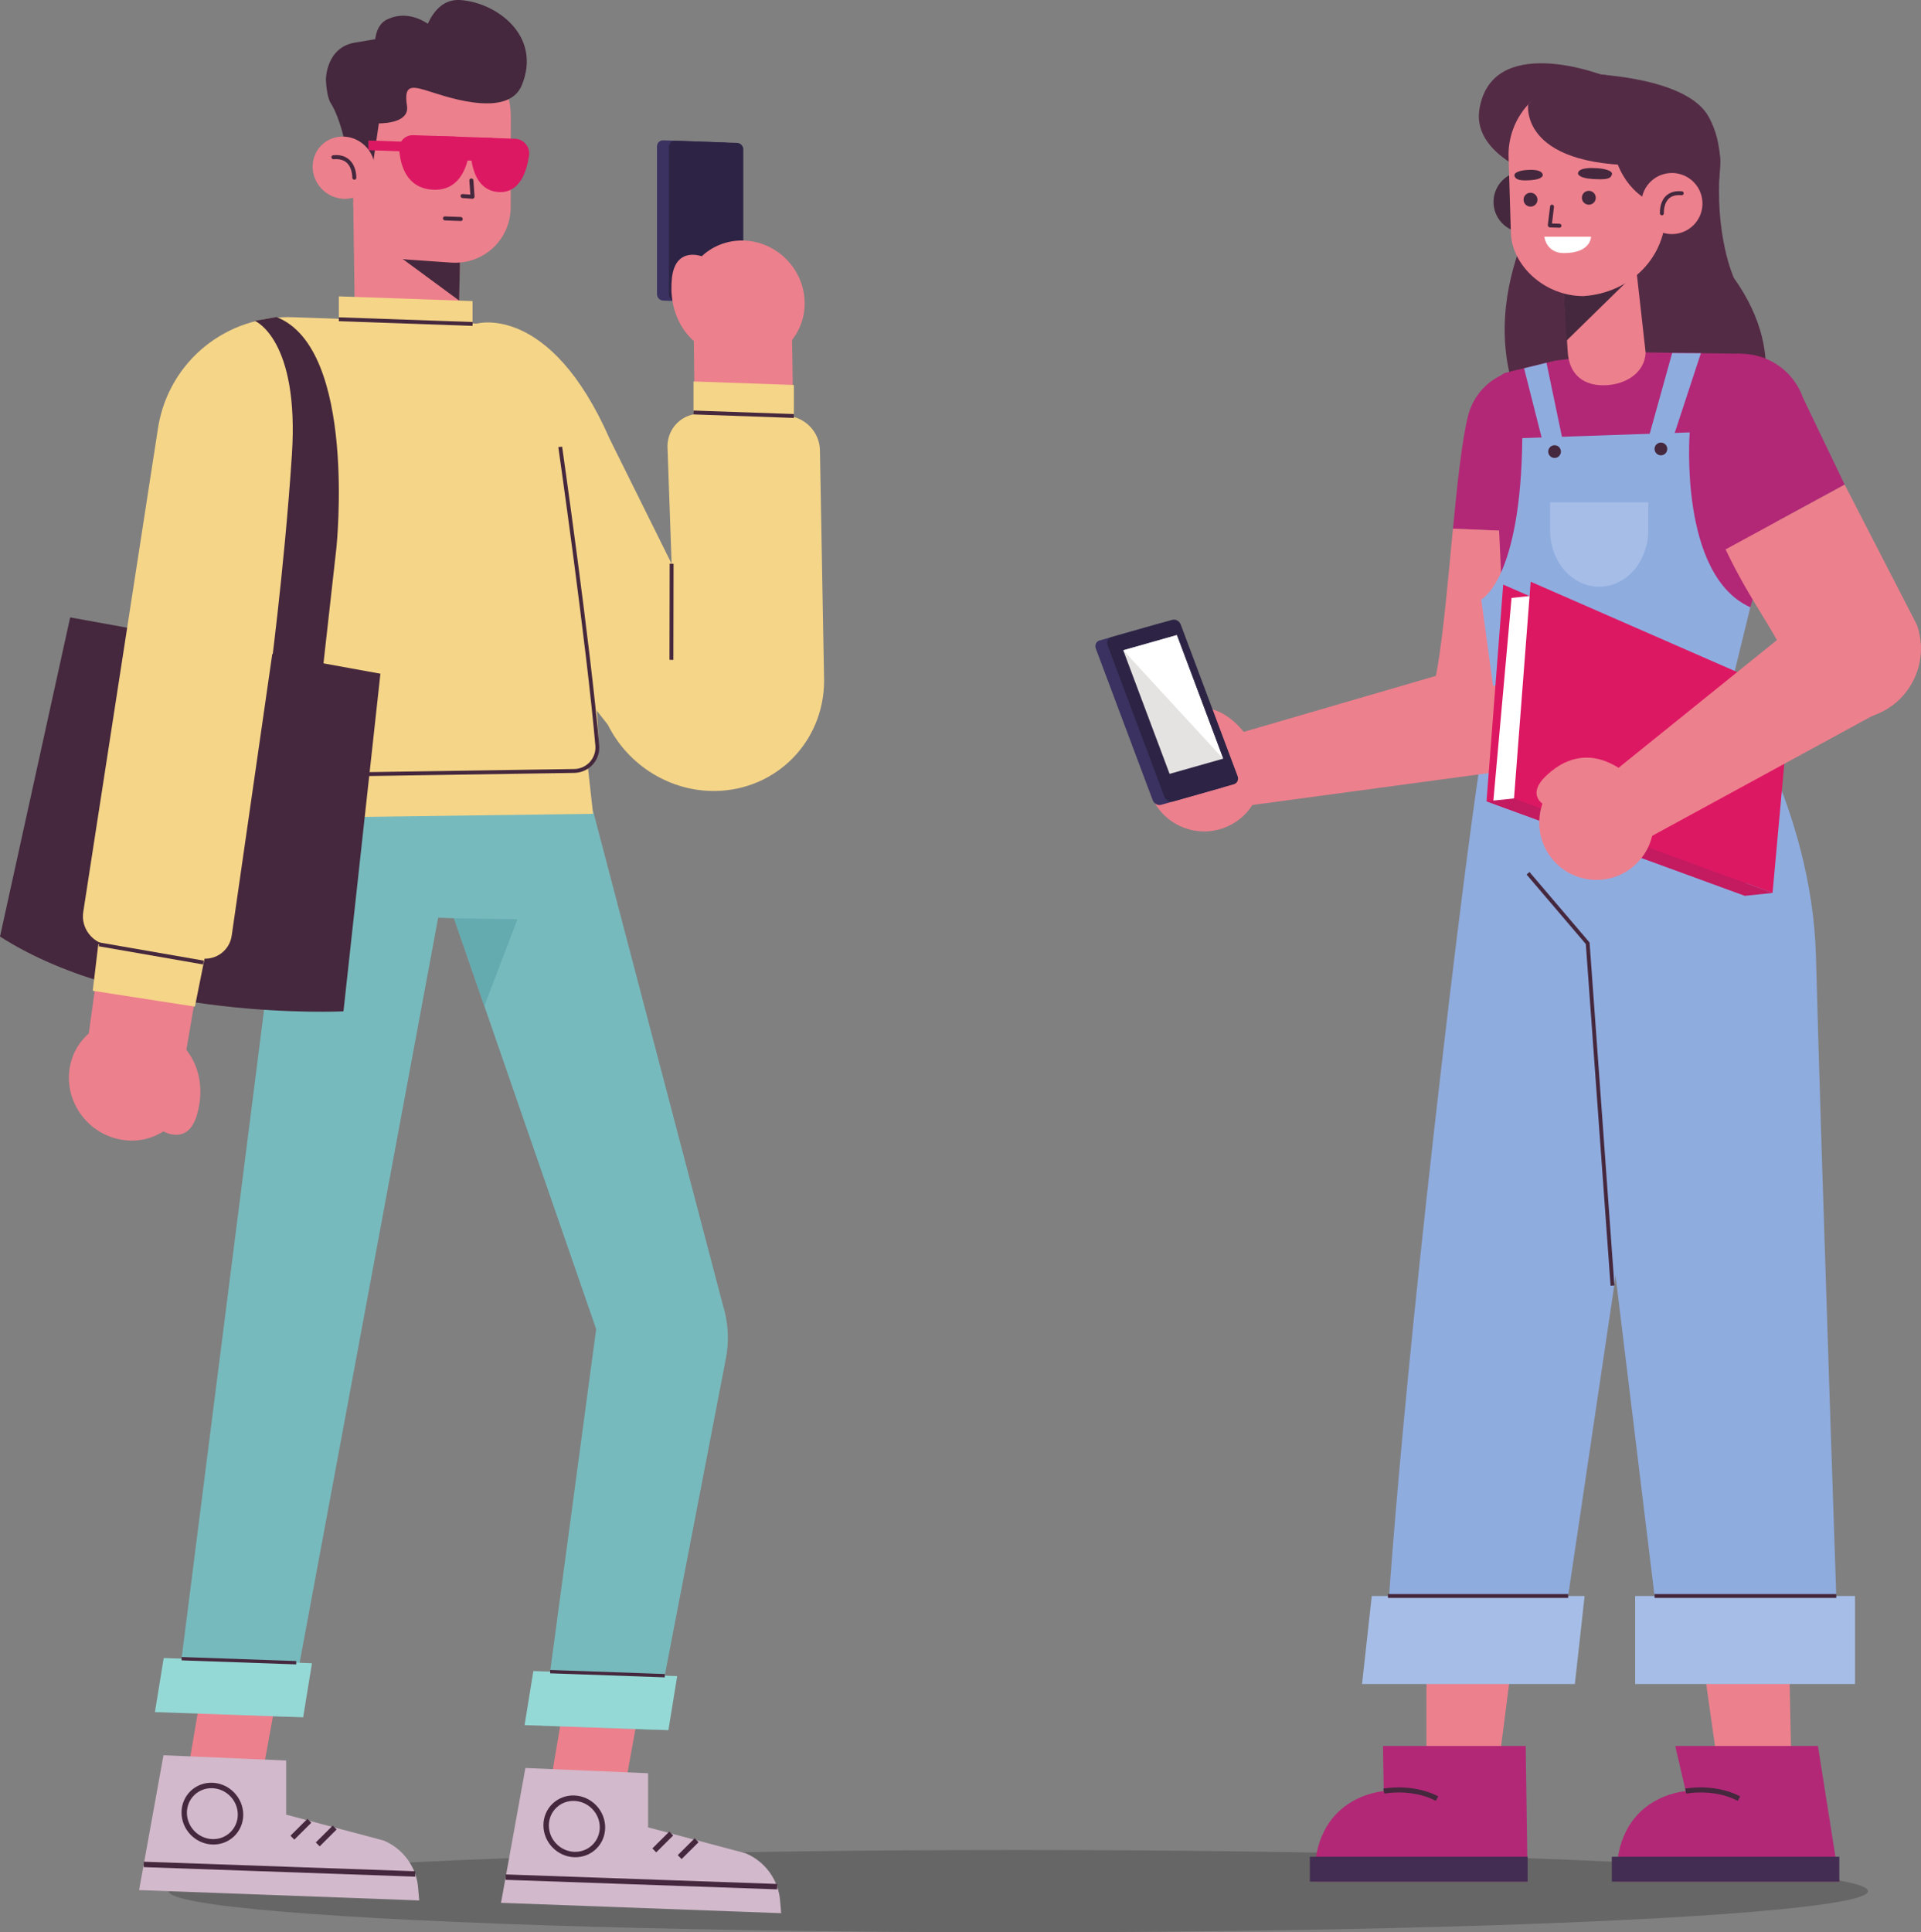 <?xml version="1.0" encoding="UTF-8" standalone="no"?>
<svg
   xmlns:dc="http://purl.org/dc/elements/1.1/"
   xmlns:cc="http://creativecommons.org/ns#"
   xmlns:rdf="http://www.w3.org/1999/02/22-rdf-syntax-ns#"
   xmlns:svg="http://www.w3.org/2000/svg"
   xmlns="http://www.w3.org/2000/svg"
   xmlns:sodipodi="http://sodipodi.sourceforge.net/DTD/sodipodi-0.dtd"
   xmlns:inkscape="http://www.inkscape.org/namespaces/inkscape"
   width="70.88mm"
   height="71.287mm"
   viewBox="0 0 70.88 71.287"
   version="1.1"
   id="svg1463"
   inkscape:version="1.0.1 (3bc2e813f5, 2020-09-07)"
   sodipodi:docname="uni-students.svg">
  <rect x="0" y="0" width="70.88" height="71.287" fill="#808080" stroke="none"/>
  <defs
     id="defs1457" />
  <sodipodi:namedview
     id="base"
     pagecolor="#ffffff"
     bordercolor="#666666"
     borderopacity="0"
     inkscape:pageopacity="0.0"
     inkscape:pageshadow="2"
     inkscape:zoom="2.4588797"
     inkscape:cx="111.57593"
     inkscape:cy="120.28547"
     inkscape:document-units="mm"
     inkscape:current-layer="layer1"
     inkscape:document-rotation="0"
     showgrid="false"
     inkscape:pagecheckerboard="true"
     inkscape:showpageshadow="false"
     showborder="false"
     fit-margin-top="0"
     fit-margin-left="0"
     fit-margin-right="0"
     fit-margin-bottom="0"
     inkscape:window-width="1920"
     inkscape:window-height="1017"
     inkscape:window-x="1912"
     inkscape:window-y="-8"
     inkscape:window-maximized="1" />
  <g
     inkscape:groupmode="layer"
     id="layer2"
     inkscape:label="Layer 2"
     style="display:inline"
     transform="translate(-73.263,-121.331)">
    <ellipse
       style="fill:#666666;fill-rule:evenodd;stroke-width:0.265"
       id="path1764"
       cx="110.837"
       cy="191.1"
       rx="31.351"
       ry="1.518" />
  </g>
  <g
     inkscape:label="Layer 1"
     inkscape:groupmode="layer"
     id="layer1"
     style="display:inline"
     transform="translate(-73.263,-121.331)">
    <path
       d="m 130.571,128.038 c 0,0 -3.393,4.638 -0.835,9.009 h 8.136 c 0,0 1.581,-2.354 -0.633,-5.461 0,0 -0.728,-1.579 -0.508,-4.155 0.22,-2.575 -4.845,-1.579 -4.845,-1.579 l -1.315,2.187"
       style="fill:#542b45;fill-opacity:1;fill-rule:nonzero;stroke:none;stroke-width:0.035"
       id="path248" />
    <path
       d="m 129.498,179.135 -0.923,7.202 -2.68,0.369 0.002,-7.571 h 3.601"
       style="fill:#ed808d;fill-opacity:1;fill-rule:nonzero;stroke:none;stroke-width:0.035"
       id="path250" />
    <path
       d="m 129.557,185.744 h -5.265 l 0.028,1.668 c 0,0 -2.658,0.156 -2.554,3.336 h 7.863 l -0.072,-5.004"
       style="fill:#b22876;fill-opacity:1;fill-rule:nonzero;stroke:none;stroke-width:0.035"
       id="path252" />
    <path
       d="m 121.593,189.832 h 8.036 v 0.917 h -8.036 v -0.917"
       style="fill:#432d52;fill-opacity:1;fill-rule:nonzero;stroke:none;stroke-width:0.035"
       id="path254" />
    <path
       d="m 124.339,187.504 0.036,-0.007 c 0.074,-0.012 0.256,-0.037 0.498,-0.037 0.373,0 0.887,0.059 1.371,0.309 l 0.086,-0.166 c -0.521,-0.269 -1.064,-0.329 -1.456,-0.33 -0.34,5.2e-4 -0.567,0.046 -0.571,0.047 l 0.037,0.184"
       style="fill:#45283d;fill-opacity:1;fill-rule:nonzero;stroke:none;stroke-width:0.035"
       id="path256" />
    <path
       d="m 128.352,146.629 c 0,0 -0.574,2.294 -2.163,16.311 -1.578,13.925 -1.84,19.92 -1.84,19.92 h 6.381 l 5.165,-34.778 -2.224,-1.513 -5.319,0.059"
       style="fill:#8facdf;fill-opacity:1;fill-rule:nonzero;stroke:none;stroke-width:0.035"
       id="path258" />
    <path
       d="m 123.519,183.459 h 7.853 l 0.359,-3.247 h -7.853 l -0.359,3.247"
       style="fill:#a6bee7;fill-opacity:1;fill-rule:nonzero;stroke:none;stroke-width:0.035"
       id="path260" />
    <path
       d="m 124.475,180.283 h 6.649 v -0.142 h -6.649 z"
       style="fill:#45283d;fill-opacity:1;fill-rule:nonzero;stroke:none;stroke-width:0.035"
       id="path262" />
    <path
       d="m 139.204,179.135 0.154,7.202 -2.68,0.369 -1.075,-7.571 h 3.601"
       style="fill:#ed808d;fill-opacity:1;fill-rule:nonzero;stroke:none;stroke-width:0.035"
       id="path264" />
    <path
       d="m 140.34,185.744 h -5.265 l 0.387,1.668 c 0,0 -2.658,0.156 -2.554,3.336 h 8.223 l -0.791,-5.004"
       style="fill:#b22876;fill-opacity:1;fill-rule:nonzero;stroke:none;stroke-width:0.035"
       id="path266" />
    <path
       d="m 132.735,189.832 h 8.395 v 0.917 h -8.395 v -0.917"
       style="fill:#432d52;fill-opacity:1;fill-rule:nonzero;stroke:none;stroke-width:0.035"
       id="path268" />
    <path
       d="m 135.481,187.504 0.036,-0.007 c 0.074,-0.012 0.256,-0.037 0.497,-0.037 0.373,0 0.888,0.059 1.371,0.309 l 0.086,-0.166 c -0.521,-0.269 -1.064,-0.329 -1.457,-0.33 -0.339,5.2e-4 -0.567,0.046 -0.571,0.047 l 0.037,0.184"
       style="fill:#45283d;fill-opacity:1;fill-rule:nonzero;stroke:none;stroke-width:0.035"
       id="path270" />
    <path
       d="m 137.119,146.699 c 0,0 3.002,4.41 3.148,9.918 0.205,7.767 0.853,26.631 0.853,26.631 l -6.46,-0.18 -4.439,-36.455 6.899,0.086"
       style="fill:#8facdf;fill-opacity:1;fill-rule:nonzero;stroke:none;stroke-width:0.035"
       id="path272" />
    <path
       d="m 132.83,168.754 -0.916,-12.651 -2.217,-2.601 -0.108,0.092 2.187,2.566 0.913,12.605 0.141,-0.01"
       style="fill:#45283d;fill-opacity:1;fill-rule:nonzero;stroke:none;stroke-width:0.035"
       id="path274" />
    <path
       d="m 133.596,183.459 h 8.113 v -3.247 h -8.113 v 3.247"
       style="fill:#a6bee7;fill-opacity:1;fill-rule:nonzero;stroke:none;stroke-width:0.035"
       id="path276" />
    <path
       d="m 134.312,180.283 h 6.705 v -0.142 h -6.705 z"
       style="fill:#45283d;fill-opacity:1;fill-rule:nonzero;stroke:none;stroke-width:0.035"
       id="path278" />
    <path
       d="m 131.897,137.689 c 0.236,-1.173 -0.472,-2.33 -1.623,-2.656 -1.243,-0.351 -2.531,0.393 -2.845,1.646 -0.225,0.897 -0.393,2.477 -0.555,4.16 l 4.714,0.198 0.31,-3.347"
       style="fill:#b22876;fill-opacity:1;fill-rule:nonzero;stroke:none;stroke-width:0.035"
       id="path280" />
    <path
       d="m 131.587,141.033 -4.714,-0.198 c -0.214,2.227 -0.416,4.631 -0.724,5.871 -0.347,1.398 0.572,2.794 1.993,3.029 1.312,0.216 2.559,-0.646 2.82,-1.949 l 0.625,-6.752"
       style="fill:#ed808d;fill-opacity:1;fill-rule:nonzero;stroke:none;stroke-width:0.035"
       id="path282" />
    <path
       d="m 117.459,148.826 10.6,-3.088 c 1.135,-0.294 2.286,0.421 2.526,1.568 0.243,1.161 -0.545,2.286 -1.718,2.455 l -10.553,1.425 -0.855,-2.36"
       style="fill:#ed808d;fill-opacity:1;fill-rule:nonzero;stroke:none;stroke-width:0.035"
       id="path284" />
    <path
       d="m 118.59,151.804 c 1.056,-0.495 1.51,-1.752 1.015,-2.808 -0.495,-1.056 -1.752,-1.51 -2.808,-1.015 -1.056,0.495 -1.51,1.752 -1.015,2.808 0.495,1.056 1.752,1.51 2.808,1.016"
       style="fill:#ed808d;fill-opacity:1;fill-rule:nonzero;stroke:none;stroke-width:0.035"
       id="path286" />
    <path
       d="m 116.006,148.827 c 0,0 -0.649,-0.523 0.315,-1.069 0.964,-0.546 2.234,-0.609 3.283,1.238 l -3.598,-0.169"
       style="fill:#ed808d;fill-opacity:1;fill-rule:nonzero;stroke:none;stroke-width:0.035"
       id="path288" />
    <path
       d="m 116.081,144.322 -2.247,0.637 c -0.125,0.035 -0.187,0.17 -0.138,0.3 l 2.098,5.593 c 0.049,0.13 0.19,0.207 0.315,0.171 l 2.247,-0.637 c 0.125,-0.035 0.187,-0.17 0.138,-0.3 l -2.098,-5.593 c -0.049,-0.13 -0.19,-0.207 -0.315,-0.171"
       style="fill:#3b3261;fill-opacity:1;fill-rule:nonzero;stroke:none;stroke-width:0.035"
       id="path290" />
    <path
       d="m 116.514,144.199 -2.247,0.637 c -0.125,0.036 -0.187,0.17 -0.138,0.3 l 2.098,5.593 c 0.049,0.13 0.19,0.207 0.315,0.172 l 2.247,-0.637 c 0.125,-0.036 0.187,-0.17 0.138,-0.3 l -2.098,-5.593 c -0.049,-0.131 -0.19,-0.207 -0.315,-0.172"
       style="fill:#2d2445;fill-opacity:1;fill-rule:nonzero;stroke:none;stroke-width:0.035"
       id="path292" />
    <path
       d="m 116.683,144.762 -1.975,0.56 1.71,4.559 1.975,-0.56 -1.709,-4.558"
       style="fill:#e5e3e2;fill-opacity:1;fill-rule:nonzero;stroke:none;stroke-width:0.035"
       id="path294" />
    <path
       d="m 114.708,145.322 3.684,3.998 -1.709,-4.558 z"
       style="fill:#ffffff;fill-opacity:1;fill-rule:nonzero;stroke:none;stroke-width:0.035"
       id="path296" />
    <path
       d="m 130.655,134.634 -1.874,0.46 c -0.295,0.126 -0.443,0.738 -0.429,1.059 l 0.493,10.477 8.32,-0.616 2.181,-7.3 c 0.015,-0.578 -1.334,-4.287 -1.91,-4.332 l -4.158,-0.06 -2.624,0.312"
       style="fill:#b22876;fill-opacity:1;fill-rule:nonzero;stroke:none;stroke-width:0.035"
       id="path298" />
    <path
       d="m 128.352,146.629 -0.434,-3.182 c 0,0 1.459,-0.713 1.514,-5.953 l 6.176,-0.211 c 0,0 -0.409,5.265 2.238,6.452 l -0.726,2.963 -8.767,-0.069"
       style="fill:#8facdf;fill-opacity:1;fill-rule:nonzero;stroke:none;stroke-width:0.035"
       id="path300" />
    <path
       d="m 134.983,137.523 1.038,-3.161 -1.06,-0.006 -0.881,3.167 h 0.903"
       style="fill:#8facdf;fill-opacity:1;fill-rule:nonzero;stroke:none;stroke-width:0.035"
       id="path302" />
    <path
       d="m 130.15,137.494 -0.653,-2.576 0.828,-0.203 0.663,3.179 -0.838,-0.4"
       style="fill:#8facdf;fill-opacity:1;fill-rule:nonzero;stroke:none;stroke-width:0.035"
       id="path304" />
    <path
       d="m 134.08,139.864 h -3.624 v 1.029 c 0,1.15 0.811,2.083 1.812,2.083 1.001,0 1.812,-0.933 1.812,-2.083 v -1.029"
       style="fill:#a6bee7;fill-opacity:1;fill-rule:nonzero;stroke:none;stroke-width:0.035"
       id="path306" />
    <path
       d="m 134.312,137.894 c 0,0.129 0.105,0.235 0.234,0.235 0.13,0 0.235,-0.105 0.235,-0.235 0,-0.129 -0.105,-0.235 -0.235,-0.235 -0.129,0 -0.234,0.105 -0.234,0.235"
       style="fill:#45283d;fill-opacity:1;fill-rule:nonzero;stroke:none;stroke-width:0.035"
       id="path308" />
    <path
       d="m 130.388,137.992 c 0,0.129 0.105,0.234 0.234,0.234 0.13,0 0.235,-0.105 0.235,-0.234 0,-0.13 -0.105,-0.235 -0.235,-0.235 -0.129,0 -0.234,0.105 -0.234,0.235"
       style="fill:#45283d;fill-opacity:1;fill-rule:nonzero;stroke:none;stroke-width:0.035"
       id="path310" />
    <path
       d="m 128.727,142.898 -0.615,7.995 9.54,3.486 0.663,-7.286 -9.588,-4.195"
       style="fill:#dd1863;fill-opacity:1;fill-rule:nonzero;stroke:none;stroke-width:0.035"
       id="path312" />
    <path
       d="m 129.741,142.792 -0.615,7.995 9.54,3.486 0.663,-7.286 -9.588,-4.195"
       style="fill:#dd1863;fill-opacity:1;fill-rule:nonzero;stroke:none;stroke-width:0.035"
       id="path314" />
    <path
       d="m 138.666,154.273 -1.014,0.107 -9.54,-3.486 1.014,-0.106 9.54,3.486"
       style="fill:#c31a60;fill-opacity:1;fill-rule:nonzero;stroke:none;stroke-width:0.035"
       id="path316" />
    <path
       d="m 129.7,143.32 -0.664,0.07 -0.671,7.477 0.761,-0.08 0.574,-7.467"
       style="fill:#ffffff;fill-opacity:1;fill-rule:nonzero;stroke:none;stroke-width:0.035"
       id="path318" />
    <path
       d="m 139.785,135.998 c -0.426,-1.195 -1.699,-1.862 -2.925,-1.531 -1.322,0.358 -1.313,3.696 -0.916,5.007 0.284,0.939 0.218,0.508 0.987,2.126 l 4.396,-2.389 -1.543,-3.213"
       style="fill:#b22876;fill-opacity:1;fill-rule:nonzero;stroke:none;stroke-width:0.035"
       id="path320" />
    <path
       d="m 141.328,139.211 -4.396,2.389 c 1.019,2.142 2.02,3.222 2.415,4.517 0.446,1.46 1.72,2.133 3.141,1.572 1.311,-0.518 1.976,-1.982 1.502,-3.31 l -2.663,-5.168"
       style="fill:#ed808d;fill-opacity:1;fill-rule:nonzero;stroke:none;stroke-width:0.035"
       id="path322" />
    <path
       d="m 131.688,150.702 9.319,-7.514 c 1.033,-0.555 2.247,0.527 2.752,1.585 0.511,1.07 0.013,2.35 -1.088,2.792 l -9.594,5.227 -1.39,-2.091"
       style="fill:#ed808d;fill-opacity:1;fill-rule:nonzero;stroke:none;stroke-width:0.035"
       id="path324" />
    <path
       d="m 133.492,153.327 c 0.908,-0.731 1.052,-2.06 0.321,-2.969 -0.731,-0.908 -2.061,-1.052 -2.969,-0.321 -0.908,0.731 -1.052,2.06 -0.321,2.969 0.731,0.908 2.06,1.052 2.969,0.321"
       style="fill:#ed808d;fill-opacity:1;fill-rule:nonzero;stroke:none;stroke-width:0.035"
       id="path326" />
    <path
       d="m 130.277,151.047 c 0,0 -0.754,-0.354 0.053,-1.113 0.808,-0.758 2.025,-1.121 3.483,0.425 l -3.536,0.688"
       style="fill:#ed808d;fill-opacity:1;fill-rule:nonzero;stroke:none;stroke-width:0.035"
       id="path328" />
    <path
       d="m 130.068,124.024 c 0,0 5.22,-0.262 6.251,1.633 1.031,1.895 0.088,4.933 -2.347,5.856 -2.318,0.88 -1.555,-6.623 -1.555,-6.623 l -2.35,-0.867"
       style="fill:#542b45;fill-opacity:1;fill-rule:nonzero;stroke:none;stroke-width:0.035"
       id="path330" />
    <path
       d="m 132.315,124.076 c 0,0 -4.007,-1.518 -4.465,1.282 -0.306,1.867 2.721,2.681 2.721,2.681 l 1.744,-3.962"
       style="fill:#542b45;fill-opacity:1;fill-rule:nonzero;stroke:none;stroke-width:0.035"
       id="path332" />
    <path
       d="m 130.622,128.703 c 0.043,0.621 -0.425,1.159 -1.046,1.203 -0.621,0.043 -1.16,-0.425 -1.203,-1.046 -0.043,-0.621 0.425,-1.16 1.046,-1.203 0.621,-0.043 1.16,0.425 1.203,1.046"
       style="fill:#45283d;fill-opacity:1;fill-rule:nonzero;stroke:none;stroke-width:0.035"
       id="path334" />
    <path
       d="m 130.952,131.86 0.156,2.451 c 0.053,0.861 0.612,1.288 1.459,1.229 0.723,-0.05 1.377,-0.471 1.416,-1.194 l -0.431,-3.846 -2.6,1.36"
       style="fill:#ed808d;fill-opacity:1;fill-rule:nonzero;stroke:none;stroke-width:0.035"
       id="path336" />
    <path
       d="m 131.059,133.903 2.866,-2.805 -2.994,0.51 z"
       style="fill:#45283d;fill-opacity:1;fill-rule:nonzero;stroke:none;stroke-width:0.035"
       id="path338" />
    <path
       d="m 131.698,132.256 v 0 c -1.448,0.005 -2.644,-1.136 -2.687,-2.319 l -0.085,-2.791 c -0.054,-1.483 1.077,-2.741 2.557,-2.844 1.515,-0.105 3.094,1.019 3.199,2.534 l 0.044,2.245 c 0.034,1.737 -1.295,3.054 -3.028,3.174"
       style="fill:#ed808d;fill-opacity:1;fill-rule:nonzero;stroke:none;stroke-width:0.035"
       id="path340" />
    <path
       d="m 130.457,128.947 -0.084,0.691 0.017,0.056 0.053,0.026 0.358,0.013 c 0.041,0.001 0.074,-0.03 0.076,-0.071 0.001,-0.041 -0.03,-0.074 -0.071,-0.076 l -0.279,-0.01 0.074,-0.612 c 0.005,-0.04 -0.024,-0.076 -0.064,-0.082 -0.04,-0.005 -0.076,0.024 -0.082,0.064"
       style="fill:#45283d;fill-opacity:1;fill-rule:nonzero;stroke:none;stroke-width:0.035"
       id="path342" />
    <path
       d="m 132.102,127.534 c 0,0 -0.61,-0.05 -0.616,0.199 0,0 3.4e-4,0.168 0.533,0.201 0.532,0.033 0.671,-0.006 0.719,-0.164 0.049,-0.158 -0.35,-0.235 -0.636,-0.236"
       style="fill:#45283d;fill-opacity:1;fill-rule:nonzero;stroke:none;stroke-width:0.035"
       id="path344" />
    <path
       d="m 129.644,127.601 c 0,0 0.504,-0.052 0.545,0.181 0,0 0.024,0.158 -0.417,0.194 -0.441,0.036 -0.585,-0.021 -0.626,-0.148 -0.047,-0.145 0.259,-0.223 0.498,-0.227"
       style="fill:#45283d;fill-opacity:1;fill-rule:nonzero;stroke:none;stroke-width:0.035"
       id="path346" />
    <path
       d="m 129.992,128.69 c 0.005,0.141 -0.107,0.26 -0.248,0.264 -0.141,0.005 -0.26,-0.106 -0.265,-0.248 -0.005,-0.141 0.106,-0.26 0.248,-0.264 0.141,-0.004 0.26,0.106 0.265,0.248"
       style="fill:#45283d;fill-opacity:1;fill-rule:nonzero;stroke:none;stroke-width:0.035"
       id="path348" />
    <path
       d="m 132.143,128.619 c 0.005,0.141 -0.106,0.26 -0.248,0.264 -0.141,0.005 -0.26,-0.106 -0.264,-0.248 -0.005,-0.141 0.106,-0.26 0.247,-0.264 0.141,-0.005 0.26,0.106 0.265,0.248"
       style="fill:#45283d;fill-opacity:1;fill-rule:nonzero;stroke:none;stroke-width:0.035"
       id="path350" />
    <path
       d="m 130.243,130.063 h 1.726 c 0,0 0.005,0.604 -0.998,0.605 -0.665,10e-4 -0.727,-0.605 -0.727,-0.605"
       style="fill:#ffffff;fill-opacity:1;fill-rule:nonzero;stroke:none;stroke-width:0.035"
       id="path352" />
    <path
       d="m 129.648,125.186 c 0,0 -0.359,2.471 4.781,2.228 0.109,-0.005 1.977,-2.836 -2.114,-3.338 0,0 -1.374,-0.415 -2.667,1.11"
       style="fill:#542b45;fill-opacity:1;fill-rule:nonzero;stroke:none;stroke-width:0.035"
       id="path354" />
    <path
       d="m 132.742,126.565 c 0.231,1.711 1.381,2.177 1.381,2.177 l 1.526,-1.78 c 0,0 -3.027,-1.282 -2.907,-0.396"
       style="fill:#542b45;fill-opacity:1;fill-rule:nonzero;stroke:none;stroke-width:0.035"
       id="path356" />
    <path
       d="m 136.077,128.762 c 0.043,0.621 -0.425,1.159 -1.046,1.203 -0.621,0.043 -1.16,-0.425 -1.203,-1.046 -0.043,-0.621 0.425,-1.16 1.046,-1.203 0.621,-0.043 1.16,0.425 1.203,1.046"
       style="fill:#ed808d;fill-opacity:1;fill-rule:nonzero;stroke:none;stroke-width:0.035"
       id="path358" />
    <path
       d="m 134.656,129.197 -7.2e-4,-0.03 c -3.4e-4,-0.068 0.01,-0.236 0.085,-0.377 0.077,-0.14 0.202,-0.259 0.476,-0.261 0.029,0 0.059,0.001 0.091,0.005 0.04,0.004 0.076,-0.026 0.08,-0.066 0.004,-0.041 -0.026,-0.076 -0.066,-0.08 -0.037,-0.003 -0.072,-0.005 -0.105,-0.005 -0.322,-0.002 -0.514,0.161 -0.605,0.339 -0.093,0.177 -0.102,0.365 -0.102,0.445 l 0.001,0.04 c 0.003,0.04 0.038,0.071 0.078,0.068 0.041,-0.003 0.071,-0.038 0.068,-0.078"
       style="fill:#45283d;fill-opacity:1;fill-rule:nonzero;stroke:none;stroke-width:0.035"
       id="path360" />
    <path
       d="m 90.263,129.41 -0.083,4.088 c -0.031,1.149 -0.822,1.18 -1.954,1.101 -0.966,-0.068 -1.783,-0.408 -1.869,-1.373 l -0.06,-4.428 3.966,0.613"
       style="fill:#ed808d;fill-opacity:1;fill-rule:nonzero;stroke:none;stroke-width:0.035"
       id="path24" />
    <path
       d="m 90.204,132.42 -2.999,-2.208 3.042,0.175 z"
       style="fill:#45283d;fill-opacity:1;fill-rule:nonzero;stroke:none;stroke-width:0.035"
       id="path26" />
    <path
       d="m 88.297,130.907 1.604,0.112 c 1.204,0.084 2.203,-0.845 2.205,-2.05 l 0.005,-3.328 c 0.003,-1.51 -1.193,-2.792 -2.702,-2.897 -1.545,-0.108 -3.112,1.037 -3.165,2.58 l 0.053,3.474 c 0.017,1.104 0.896,2.032 2,2.109"
       style="fill:#ed808d;fill-opacity:1;fill-rule:nonzero;stroke:none;stroke-width:0.035"
       id="path28" />
    <path
       d="m 85.289,124.259 c 0,0 0,-1.175 1.065,-1.355 0.26,-0.044 0.531,-0.09 0.754,-0.127 0.04,-0.313 0.163,-0.606 0.46,-0.739 0.574,-0.259 1.098,-0.08 1.481,0.167 0.222,-0.482 0.59,-0.913 1.198,-0.872 1.338,0.09 3.016,1.315 2.27,3.141 -0.536,1.311 -3.064,0.324 -3.582,0.176 -0.518,-0.148 -0.769,-0.153 -0.655,0.584 0.089,0.576 -0.702,0.646 -1.038,0.65 l -0.209,1.433 c 0,0 -1.292,0.116 -1.082,-0.038 0.263,-0.193 -0.185,-1.694 -0.469,-2.116 -0.18,-0.268 -0.193,-0.903 -0.193,-0.903"
       style="fill:#45283d;fill-opacity:1;fill-rule:nonzero;stroke:none;stroke-width:0.035"
       id="path30" />
    <path
       d="m 90.056,126.372 c 0.326,0.011 0.57,0.314 0.515,0.632 -0.102,0.589 -0.413,1.383 -1.349,1.325 -0.96,-0.059 -1.187,-0.901 -1.229,-1.481 -0.021,-0.298 0.223,-0.541 0.521,-0.53 l 1.541,0.054"
       style="fill:#dd1863;fill-opacity:1;fill-rule:nonzero;stroke:none;stroke-width:0.035"
       id="path32" />
    <path
       d="m 92.266,126.45 c 0.315,0.011 0.562,0.295 0.519,0.605 -0.082,0.592 -0.337,1.413 -1.131,1.36 -0.803,-0.054 -0.993,-0.893 -1.028,-1.473 -0.018,-0.3 0.223,-0.542 0.522,-0.531 l 1.118,0.039"
       style="fill:#dd1863;fill-opacity:1;fill-rule:nonzero;stroke:none;stroke-width:0.035"
       id="path34" />
    <path
       d="m 89.302,127.211 2.143,0.075 v -0.866 l -2.143,-0.075 v 0.866"
       style="fill:#dd1863;fill-opacity:1;fill-rule:nonzero;stroke:none;stroke-width:0.035"
       id="path36" />
    <path
       d="m 88.28,126.922 -1.424,-0.05 v -0.359 l 1.424,0.05 z"
       style="fill:#dd1863;fill-opacity:1;fill-rule:nonzero;stroke:none;stroke-width:0.035"
       id="path38" />
    <path
       d="m 90.731,127.984 0.042,0.603 -0.021,0.056 -0.056,0.021 -0.368,-0.026 c -0.041,-0.002 -0.073,-0.039 -0.072,-0.079 0.001,-0.041 0.036,-0.072 0.077,-0.069 l 0.285,0.02 -0.037,-0.52 c -0.003,-0.041 0.028,-0.075 0.069,-0.077 0.041,-0.002 0.077,0.031 0.08,0.072"
       style="fill:#45283d;fill-opacity:1;fill-rule:nonzero;stroke:none;stroke-width:0.035"
       id="path40" />
    <path
       d="m 90.263,129.485 -0.582,-0.021 c -0.041,-0.001 -0.075,-0.036 -0.075,-0.077 0,-0.041 0.034,-0.073 0.075,-0.072 l 0.582,0.021 c 0.041,10e-4 0.074,0.036 0.074,0.077 0,0.041 -0.034,0.074 -0.074,0.072"
       style="fill:#45283d;fill-opacity:1;fill-rule:nonzero;stroke:none;stroke-width:0.035"
       id="path42" />
    <path
       d="m 84.8,127.439 c -0.022,0.632 0.474,1.181 1.107,1.225 0.634,0.044 1.165,-0.433 1.187,-1.066 0.022,-0.632 -0.474,-1.181 -1.107,-1.225 -0.633,-0.044 -1.165,0.432 -1.186,1.065"
       style="fill:#ed808d;fill-opacity:1;fill-rule:nonzero;stroke:none;stroke-width:0.035"
       id="path44" />
    <path
       d="m 86.261,127.882 v -0.008 c 3.44e-4,-0.039 -0.006,-0.212 -0.08,-0.368 -0.077,-0.155 -0.203,-0.291 -0.484,-0.304 -0.038,-10e-4 -0.078,-7.6e-4 -0.122,0.004 -0.041,0.004 -0.078,-0.026 -0.083,-0.067 -0.005,-0.041 0.023,-0.077 0.064,-0.081 0.05,-0.004 0.097,-0.007 0.141,-0.005 0.336,0.01 0.53,0.201 0.618,0.393 0.091,0.191 0.095,0.382 0.096,0.433 l -3.44e-4,0.013 c -0.001,0.041 -0.036,0.072 -0.077,0.069 -0.041,-0.002 -0.073,-0.039 -0.072,-0.079"
       style="fill:#45283d;fill-opacity:1;fill-rule:nonzero;stroke:none;stroke-width:0.035"
       id="path46" />
    <path
       d="m 83.906,154.995 10.512,0.37 0.728,-4.113 -11.24,0.261 v 3.482"
       style="fill:#77babd;fill-opacity:1;fill-rule:nonzero;stroke:none;stroke-width:0.035"
       id="path48" />
    <path
       d="m 96.918,183.971 -0.534,2.94 -2.758,-0.097 0.524,-3.097 2.769,0.254"
       style="fill:#ed808d;fill-opacity:1;fill-rule:nonzero;stroke:none;stroke-width:0.035"
       id="path50" />
    <path
       d="m 97.176,186.751 v 1.997 l 3.594,0.954 c 0.724,0.3 1.222,0.986 1.277,1.76 l 0.039,0.452 -10.337,-0.382 0.9,-4.975 4.526,0.194"
       style="fill:#d2b9cb;fill-opacity:1;fill-rule:nonzero;stroke:none;stroke-width:0.035"
       id="path52" />
    <path
       d="m 101.937,191.035 -10.016,-0.352 v -0.199 l 10.016,0.352 z"
       style="fill:#45283d;fill-opacity:1;fill-rule:nonzero;stroke:none;stroke-width:0.035"
       id="path54" />
    <path
       d="m 93.414,188.674 0.1,0.004 c 9.52e-4,0.519 0.421,0.953 0.939,0.972 0.519,0.017 0.939,-0.388 0.94,-0.906 -9.79e-4,-0.519 -0.421,-0.953 -0.94,-0.972 -0.519,-0.017 -0.938,0.388 -0.939,0.906 l -0.1,-0.004 -0.1,-0.004 c 1.05e-4,-0.629 0.51,-1.12 1.139,-1.099 0.629,0.022 1.139,0.55 1.139,1.179 -1.41e-4,0.629 -0.51,1.12 -1.139,1.099 -0.629,-0.022 -1.139,-0.55 -1.139,-1.179 l 0.1,0.004"
       style="fill:#45283d;fill-opacity:1;fill-rule:nonzero;stroke:none;stroke-width:0.035"
       id="path56" />
    <path
       d="m 99.038,189.295 -0.625,0.622 -0.143,-0.144 0.625,-0.622"
       style="fill:#45283d;fill-opacity:1;fill-rule:nonzero;stroke:none;stroke-width:0.035"
       id="path58" />
    <path
       d="m 98.102,189.047 -0.625,0.622 -0.143,-0.144 0.625,-0.622"
       style="fill:#45283d;fill-opacity:1;fill-rule:nonzero;stroke:none;stroke-width:0.035"
       id="path60" />
    <path
       d="m 95.146,151.251 4.786,18.215 c 0.202,0.644 0.242,1.323 0.116,1.974 l -2.642,13.702 -4.112,-0.145 1.966,-14.632 -6.1,-17.624 5.984,-1.491"
       style="fill:#77babd;fill-opacity:1;fill-rule:nonzero;stroke:none;stroke-width:0.035"
       id="path62" />
    <path
       d="m 90.016,155.21 2.341,0.033 -1.222,3.201 z"
       style="fill:#64abb0;fill-opacity:1;fill-rule:nonzero;stroke:none;stroke-width:0.035"
       id="path64" />
    <path
       d="m 92.619,184.975 5.306,0.187 0.324,-1.994 -5.306,-0.187 -0.324,1.994"
       style="fill:#95d9d6;fill-opacity:1;fill-rule:nonzero;stroke:none;stroke-width:0.035"
       id="path66" />
    <path
       d="m 97.791,183.213 -4.228,-0.149 v -0.123 l 4.228,0.149 z"
       style="fill:#45283d;fill-opacity:1;fill-rule:nonzero;stroke:none;stroke-width:0.035"
       id="path68" />
    <path
       d="m 83.543,183.501 -0.534,2.94 -2.758,-0.097 0.524,-3.097 2.769,0.254"
       style="fill:#ed808d;fill-opacity:1;fill-rule:nonzero;stroke:none;stroke-width:0.035"
       id="path70" />
    <path
       d="m 83.821,186.281 v 1.997 l 3.594,0.954 c 0.724,0.3 1.222,0.986 1.277,1.76 l 0.04,0.452 -10.337,-0.382 0.9,-4.975 4.526,0.194"
       style="fill:#d2b9cb;fill-opacity:1;fill-rule:nonzero;stroke:none;stroke-width:0.035"
       id="path72" />
    <path
       d="M 88.582,190.566 78.567,190.214 v -0.199 l 10.016,0.352 z"
       style="fill:#45283d;fill-opacity:1;fill-rule:nonzero;stroke:none;stroke-width:0.035"
       id="path74" />
    <path
       d="m 80.06,188.205 0.099,0.004 c 0.001,0.519 0.421,0.953 0.939,0.972 0.519,0.017 0.938,-0.388 0.939,-0.906 -0.001,-0.519 -0.421,-0.953 -0.939,-0.972 -0.519,-0.017 -0.938,0.388 -0.939,0.906 l -0.099,-0.004 -0.099,-0.004 c 0,-0.629 0.51,-1.12 1.138,-1.099 0.629,0.022 1.138,0.55 1.139,1.179 -3.44e-4,0.629 -0.51,1.121 -1.139,1.099 -0.629,-0.022 -1.138,-0.55 -1.138,-1.179 l 0.099,0.004"
       style="fill:#45283d;fill-opacity:1;fill-rule:nonzero;stroke:none;stroke-width:0.035"
       id="path76" />
    <path
       d="m 85.683,188.826 -0.625,0.622 -0.143,-0.144 0.625,-0.622"
       style="fill:#45283d;fill-opacity:1;fill-rule:nonzero;stroke:none;stroke-width:0.035"
       id="path78" />
    <path
       d="m 84.748,188.578 -0.625,0.622 -0.143,-0.144 0.625,-0.622"
       style="fill:#45283d;fill-opacity:1;fill-rule:nonzero;stroke:none;stroke-width:0.035"
       id="path80" />
    <path
       d="m 83.906,151.513 -4.194,32.976 4.235,0.181 5.933,-31.902 -5.974,-1.255"
       style="fill:#77babd;fill-opacity:1;fill-rule:nonzero;stroke:none;stroke-width:0.035"
       id="path82" />
    <path
       d="m 78.979,184.495 5.47,0.192 0.324,-1.994 -5.47,-0.192 -0.324,1.994"
       style="fill:#95d9d6;fill-opacity:1;fill-rule:nonzero;stroke:none;stroke-width:0.035"
       id="path84" />
    <path
       d="m 84.192,182.735 -4.228,-0.149 v -0.123 l 4.228,0.149 z"
       style="fill:#45283d;fill-opacity:1;fill-rule:nonzero;stroke:none;stroke-width:0.035"
       id="path86" />
    <path
       d="m 100.019,132.501 -2.284,-0.08 c -0.127,-0.004 -0.23,-0.111 -0.23,-0.238 v -5.453 c 0,-0.127 0.103,-0.226 0.23,-0.222 l 2.284,0.08 c 0.127,0.004 0.23,0.111 0.23,0.238 v 5.453 c 0,0.127 -0.103,0.226 -0.23,0.222"
       style="fill:#3b3261;fill-opacity:1;fill-rule:nonzero;stroke:none;stroke-width:0.035"
       id="path88" />
    <path
       d="m 100.459,132.516 -2.284,-0.08 c -0.127,-0.004 -0.23,-0.111 -0.23,-0.238 v -5.453 c 0,-0.127 0.103,-0.226 0.23,-0.222 l 2.284,0.08 c 0.127,0.004 0.23,0.111 0.23,0.238 v 5.453 c 0,0.127 -0.103,0.226 -0.23,0.222"
       style="fill:#2d2445;fill-opacity:1;fill-rule:nonzero;stroke:none;stroke-width:0.035"
       id="path90" />
    <path
       d="m 102.555,138.12 -0.069,-4.36 -3.623,0.107 0.045,4.031 3.647,0.222"
       style="fill:#ed808d;fill-opacity:1;fill-rule:nonzero;stroke:none;stroke-width:0.035"
       id="path92" />
    <path
       d="m 102.952,132.609 c -0.048,1.234 -1.088,2.16 -2.323,2.069 -1.235,-0.091 -2.197,-1.165 -2.15,-2.398 0.048,-1.234 1.088,-2.16 2.323,-2.069 1.235,0.091 2.198,1.165 2.15,2.398"
       style="fill:#ed808d;fill-opacity:1;fill-rule:nonzero;stroke:none;stroke-width:0.035"
       id="path94" />
    <path
       d="m 99.155,130.786 c 0,0 -0.963,-0.372 -1.098,0.79 -0.135,1.162 0.335,2.76 2.572,3.101 l -1.474,-3.891"
       style="fill:#ed808d;fill-opacity:1;fill-rule:nonzero;stroke:none;stroke-width:0.035"
       id="path96" />
    <path
       d="m 98.851,136.549 v -1.145 l 3.704,0.13 v 1.743 l -3.704,-0.728"
       style="fill:#f5d588;fill-opacity:1;fill-rule:nonzero;stroke:none;stroke-width:0.035"
       id="path98" />
    <path
       d="m 90.849,133.272 c 0,0 2.7,-0.786 4.913,4.258 l 2.282,4.599 -0.153,-4.329 c 0,-0.685 0.551,-1.223 1.236,-1.207 l 3.126,0.076 c 0.696,0.017 1.264,0.599 1.264,1.294 l 0.153,8.477 c 0,2.244 -1.756,4.033 -3.997,4.072 -1.667,0.029 -3.229,-0.93 -3.984,-2.445 l -2.925,-3.731 -1.914,-11.064"
       style="fill:#f5d588;fill-opacity:1;fill-rule:nonzero;stroke:none;stroke-width:0.035"
       id="path100" />
    <path
       d="m 102.555,136.75 -3.704,-0.13 v -0.143 l 3.704,0.13 z"
       style="fill:#45283d;fill-opacity:1;fill-rule:nonzero;stroke:none;stroke-width:0.035"
       id="path102" />
    <path
       d="m 98.115,142.131 -0.007,3.546 -0.143,-0.005 0.007,-3.546"
       style="fill:#45283d;fill-opacity:1;fill-rule:nonzero;stroke:none;stroke-width:0.035"
       id="path104" />
    <path
       d="m 85.094,133.069 6.439,0.226 c 0.283,0.01 0.544,0.182 0.661,0.443 2.553,5.674 3.046,12.366 3.142,14.742 0.02,0.506 -0.18,1.238 -0.683,1.266 -2.272,0.126 -8.494,0.083 -10.896,0.189 -0.519,0.023 -0.952,-0.417 -0.919,-0.936 0.177,-2.83 0.532,-11.017 0.582,-14.341 0.014,-0.915 0.759,-1.621 1.674,-1.589"
       style="fill:#f5d588;fill-opacity:1;fill-rule:nonzero;stroke:none;stroke-width:0.035"
       id="path106" />
    <path
       d="m 83.759,149.936 v 1.571 l 11.387,-0.152 -0.319,-2.862 -11.068,1.443"
       style="fill:#f5d588;fill-opacity:1;fill-rule:nonzero;stroke:none;stroke-width:0.035"
       id="path108" />
    <path
       d="m 94.004,137.809 c 1.41e-4,7.3e-4 1.046,7.319 1.367,11.019 l 0.004,0.084 c -2.91e-4,0.5 -0.39,0.908 -0.895,0.933 l -0.001,2.2e-4 -10.715,0.162 -0.007,-0.143 10.714,-0.162 0.004,0.072 -0.006,-0.071 c 0.432,-0.021 0.764,-0.371 0.764,-0.795 l -0.003,-0.071 c -0.16,-1.846 -0.502,-4.6 -0.803,-6.891 -0.151,-1.146 -0.292,-2.176 -0.395,-2.92 -0.103,-0.744 -0.168,-1.2 -0.168,-1.201 l 0.142,-0.015"
       style="fill:#45283d;fill-opacity:1;fill-rule:nonzero;stroke:none;stroke-width:0.035"
       id="path110" />
    <path
       d="m 90.699,135.954 -4.934,-0.173 v -3.516 l 4.934,0.173 v 3.516"
       style="fill:#f5d588;fill-opacity:1;fill-rule:nonzero;stroke:none;stroke-width:0.035"
       id="path112" />
    <path
       d="m 90.699,133.354 -4.934,-0.173 v -0.143 l 4.934,0.173 z"
       style="fill:#45283d;fill-opacity:1;fill-rule:nonzero;stroke:none;stroke-width:0.035"
       id="path114" />
    <path
       d="m 87.299,146.186 -1.363,12.456 c 0,0 -7.767,0.386 -12.673,-2.759 l 2.589,-11.775 11.447,2.078"
       style="fill:#45283d;fill-opacity:1;fill-rule:nonzero;stroke:none;stroke-width:0.035"
       id="path116" />
    <path
       d="m 77.222,154.527 -0.698,5.041 3.606,0.54 0.862,-4.997 -3.77,-0.584"
       style="fill:#ed808d;fill-opacity:1;fill-rule:nonzero;stroke:none;stroke-width:0.035"
       id="path118" />
    <path
       d="m 75.858,160.611 c 0.266,-1.197 1.461,-1.918 2.668,-1.609 1.207,0.309 1.969,1.53 1.703,2.728 -0.267,1.197 -1.461,1.918 -2.668,1.609 -1.207,-0.309 -1.969,-1.53 -1.703,-2.728"
       style="fill:#ed808d;fill-opacity:1;fill-rule:nonzero;stroke:none;stroke-width:0.035"
       id="path120" />
    <path
       d="m 79.293,163.069 c 0,0 0.887,0.535 1.228,-0.577 0.34,-1.112 0.159,-2.758 -1.996,-3.49 l 0.768,4.067"
       style="fill:#ed808d;fill-opacity:1;fill-rule:nonzero;stroke:none;stroke-width:0.035"
       id="path122" />
    <path
       d="m 76.89,156.167 -0.205,1.717 3.77,0.584 0.376,-1.875 -3.941,-0.426"
       style="fill:#f5d588;fill-opacity:1;fill-rule:nonzero;stroke:none;stroke-width:0.035"
       id="path124" />
    <path
       d="m 85.094,133.069 -3.281,22.777 c -0.078,0.55 -0.58,0.923 -1.134,0.844 l -3.435,-0.493 c -0.584,-0.084 -0.998,-0.635 -0.91,-1.213 l 2.768,-17.917 c 0.411,-2.415 2.516,-4.119 4.98,-4.033 l 1.013,0.036"
       style="fill:#f5d588;fill-opacity:1;fill-rule:nonzero;stroke:none;stroke-width:0.035"
       id="path126" />
    <path
       d="m 76.928,156.101 3.85,0.67 -0.02,0.141 -3.85,-0.67"
       style="fill:#45283d;fill-opacity:1;fill-rule:nonzero;stroke:none;stroke-width:0.035"
       id="path128" />
    <path
       d="m 82.664,133.167 c 0,0 1.65,0.669 1.369,4.947 -0.281,4.278 -0.853,8.511 -0.853,8.511 l 1.684,2.167 0.811,-7.244 c 0,0 0.775,-7.348 -2.209,-8.52 l -0.801,0.139"
       style="fill:#45283d;fill-opacity:1;fill-rule:nonzero;stroke:none;stroke-width:0.035"
       id="path130" />
  </g>
</svg>
